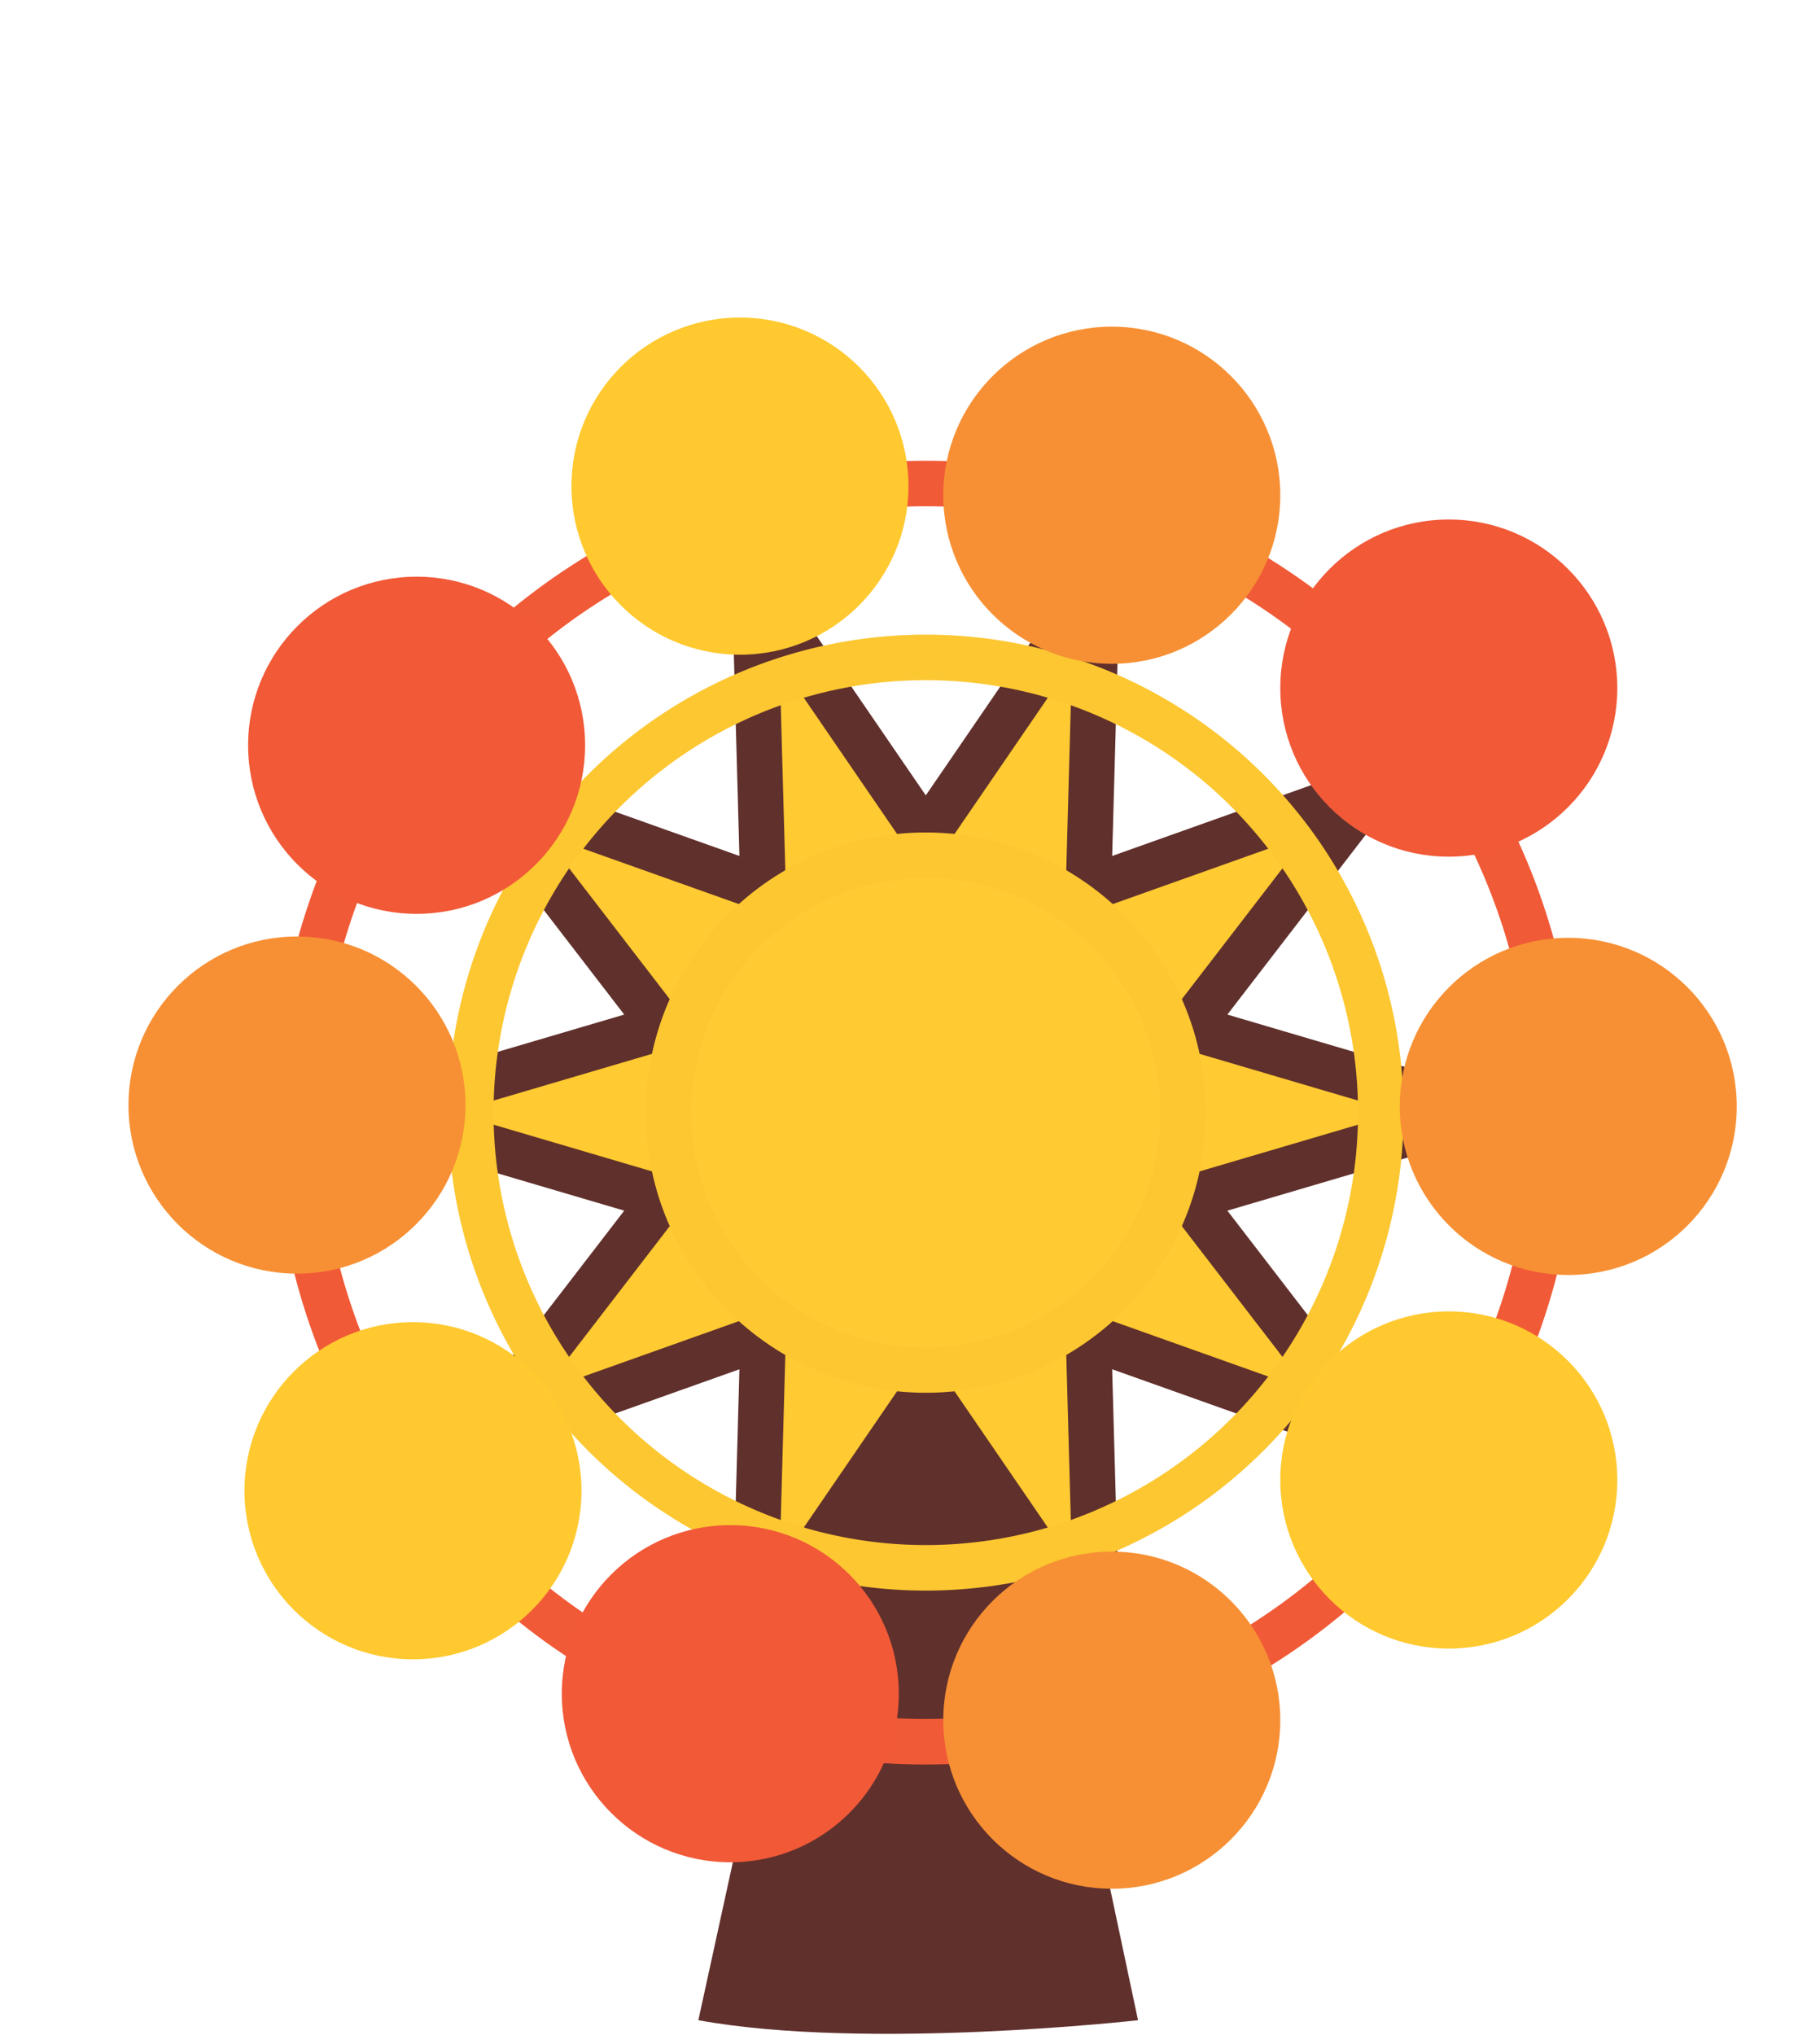<?xml version="1.0" encoding="utf-8"?>
<!-- Generator: Adobe Illustrator 15.1.0, SVG Export Plug-In . SVG Version: 6.00 Build 0)  -->
<!DOCTYPE svg PUBLIC "-//W3C//DTD SVG 1.1//EN" "http://www.w3.org/Graphics/SVG/1.1/DTD/svg11.dtd">
<svg version="1.1" id="Layer_1" xmlns="http://www.w3.org/2000/svg" xmlns:xlink="http://www.w3.org/1999/xlink" x="0px" y="0px"
	 width="400px" height="447px" viewBox="0 0 400 447" enable-background="new 0 0 400 447" xml:space="preserve">
<path fill="#60302C" d="M153.483,443.791l37.079-169.663h23.596l35.955,169.663C250.113,443.791,190.563,450.532,153.483,443.791z"
	/>
<g>
	<polygon fill="#FFCA32" stroke="#60302C" stroke-width="10" points="203.472,183.572 241.073,128.685 239.234,195.192 
		301.918,172.891 261.338,225.613 325.16,244.416 261.338,263.219 301.918,315.941 239.234,293.64 241.073,360.149 203.472,305.262 
		165.868,360.149 167.707,293.64 105.024,315.941 145.605,263.219 81.783,244.416 145.605,225.613 105.024,172.891 167.707,195.192 
		165.868,128.685 	"/>
	<circle fill="none" stroke="#F15A37" stroke-width="10" cx="203.471" cy="244.416" r="138.203"/>
	<circle fill="none" stroke="#FCC731" stroke-width="10" cx="203.471" cy="244.416" r="100"/>
	<circle fill="none" stroke="#FCC731" stroke-width="10" cx="203.471" cy="244.416" r="56.541"/>
	<circle fill="#F79034" cx="244.349" cy="108.79" r="37.034"/>
	<circle fill="#FFC92F" cx="162.629" cy="106.79" r="37.034"/>
	<circle fill="#F15937" cx="318.417" cy="151.156" r="37.034"/>
	<circle fill="#F15937" cx="91.562" cy="163.719" r="37.034"/>
	<circle fill="#F79034" cx="65.269" cy="242.756" r="37.034"/>
	<circle fill="#FFC92F" cx="90.764" cy="327.476" r="37.034"/>
	<circle fill="#F15937" cx="160.506" cy="372.067" r="37.033"/>
	<circle fill="#F79034" cx="244.349" cy="377.88" r="37.034"/>
	<circle fill="#FFC92F" cx="318.417" cy="325.116" r="37.034"/>
	<circle fill="#F79034" cx="344.673" cy="243.049" r="37.034"/>
	<animateTransform attributeName="transform"
		attributeType="XML"
		type="rotate"
		from="0 203.471 244.416"
		to="360 203.471 244.416"
		dur="10s"
		repeatCount="indefinite"	/>
</g>
</svg>
